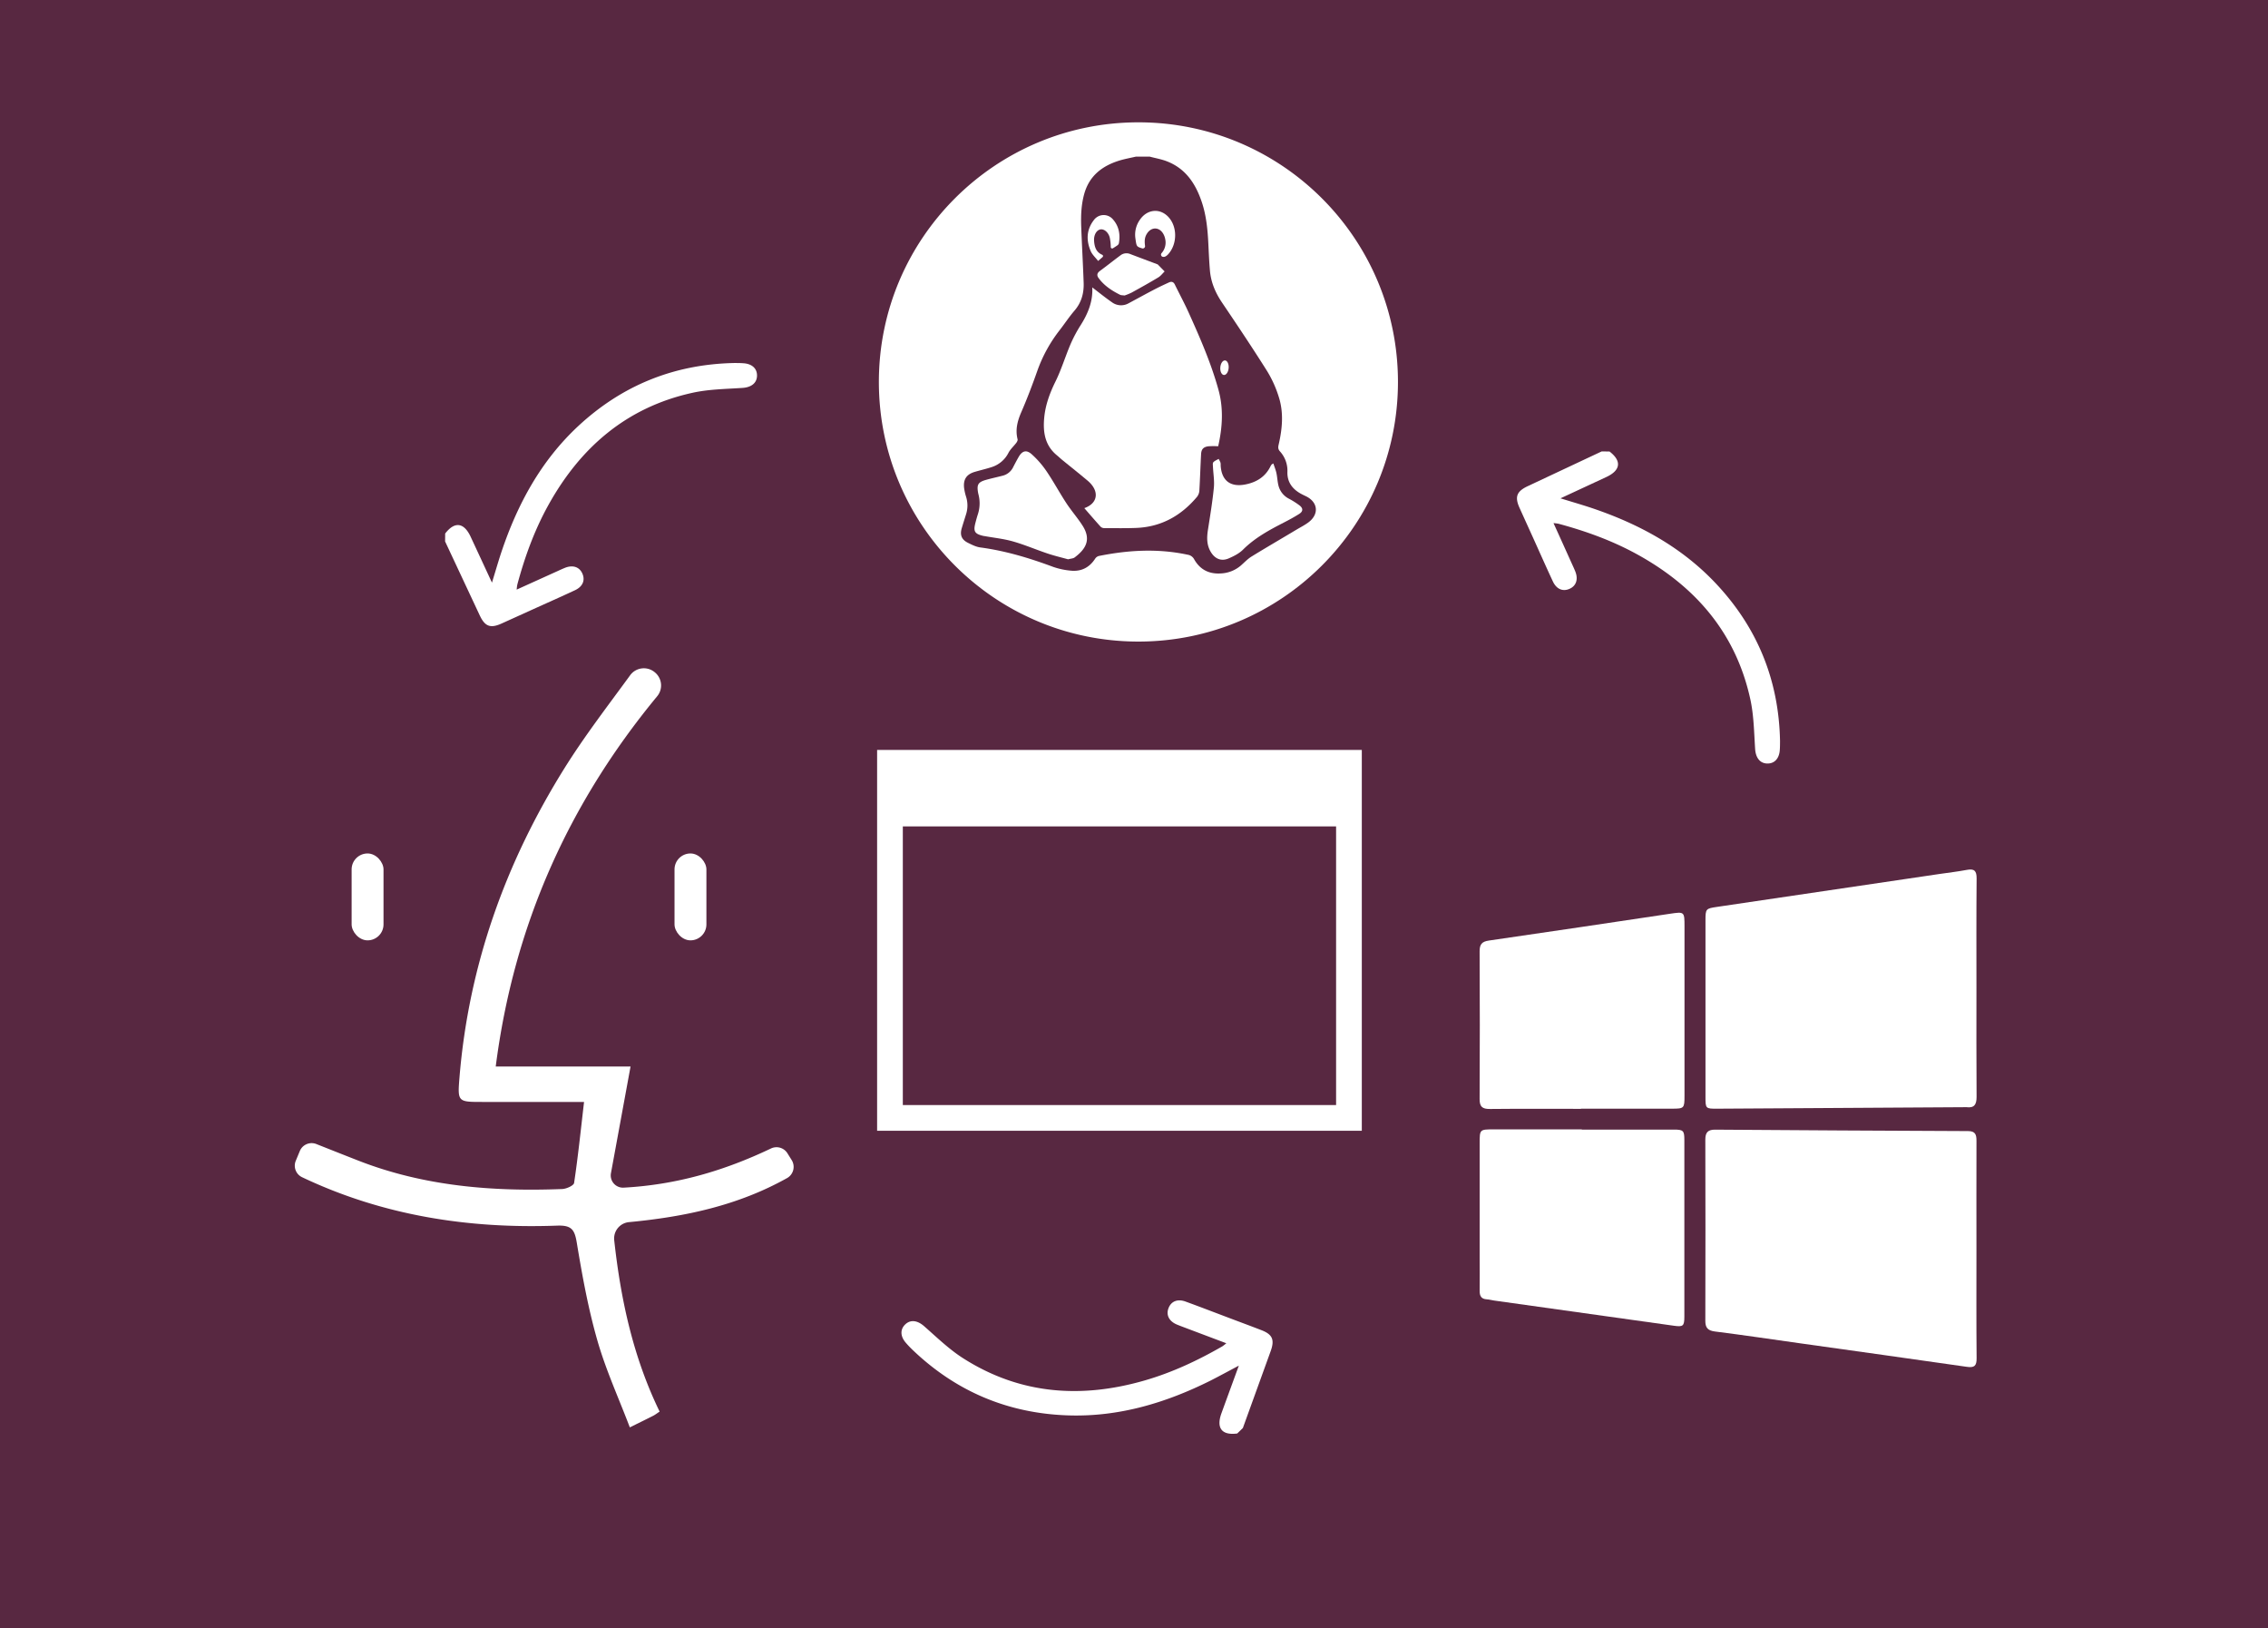<svg id="Layer_1" data-name="Layer 1" xmlns="http://www.w3.org/2000/svg" viewBox="0 0 1764.06 1266.07"><defs><style>.cls-1{fill:#582841;}.cls-2{fill:#fff;}</style></defs><title>cross-platform</title><rect class="cls-1" width="1764.06" height="1266.07"/><path class="cls-2" d="M854.45,216.16c4.33,5.94,10.31,9.86,16.78,13.08.8.4,1.85.3,3.47.53a46.13,46.13,0,0,0,5.54-2.28c6.92-3.81,13.83-7.66,20.61-11.73,1.93-1.16,3.38-3.11,5-4.7l-5.3-5.39a.89.89,0,0,0-.27-.15c-7-2.63-14-5.25-21-7.91a7.58,7.58,0,0,0-7.54.77c-5.5,4.06-10.84,8.35-16.35,12.39C853.24,212.39,853,214.17,854.45,216.16Z"/><path class="cls-2" d="M854.12,202.91l3.45-3a1.09,1.09,0,0,0-.31-1.82c-4.74-2.05-6-6.24-6.29-11-.24-4.39,1.89-8.08,4.83-8.68s6.39,2.22,7.41,6.48a39,39,0,0,1,.74,7.26,1.11,1.11,0,0,0,1.7.89c1.15-.72,2.29-1.44,3.39-2.21a2.93,2.93,0,0,0,1.22-1.6c1.21-6.87.12-13.29-4.63-18.67a9.43,9.43,0,0,0-14.88.64c-5.75,7.47-6,15.82-2.31,24.23C849.64,198.1,852.08,200.27,854.12,202.91Z"/><path class="cls-2" d="M829.4,391.22c-5.37-8.2-10-16.85-15.55-25a72.14,72.14,0,0,0-11.38-13c-4.17-3.73-7.45-2.69-10.22,2.2-1.46,2.56-2.84,5.17-4.19,7.79a12.42,12.42,0,0,1-8.33,6.72c-4.19,1.06-8.41,2-12.57,3.14-6.44,1.79-7.56,3.69-6.36,10.3.08.41.2.82.29,1.23a27.31,27.31,0,0,1-.41,15c-.76,2.3-1.39,4.64-2,7-1.73,6.62-.58,8.52,6.05,10.08.41.1.84.13,1.25.2,7.36,1.33,14.88,2.09,22,4.14,9.08,2.59,17.82,6.36,26.79,9.36,5.37,1.8,10.9,3.11,16,4.52,2.11-.57,3.92-.58,5.08-1.44,8.76-6.58,13.14-13.94,6.1-24.85C838.09,402.62,833.32,397.2,829.4,391.22Z"/><path class="cls-2" d="M863.76,194.16"/><path class="cls-2" d="M885.47,95.12C774,95.12,683.59,185.5,683.59,297S774,498.87,885.47,498.87,1087.34,408.49,1087.34,297,997,95.12,885.47,95.12Zm132.11,311.15c-2.87,2.12-6.1,3.75-9.17,5.58-11.68,7-23.43,13.81-35,20.93-3,1.86-5.51,4.57-8.22,6.92a25.63,25.63,0,0,1-15.89,6.2c-9.09.53-16-3.11-20.47-11a6.8,6.8,0,0,0-5.08-3.57c-23.12-4.95-46.14-3.63-69.11,1a5,5,0,0,0-2.82,2.08c-4.59,7.09-11.12,10.23-19.39,9.27a57.17,57.17,0,0,1-13.25-2.88c-18.42-6.85-37.11-12.51-56.67-15.12-3.34-.44-6.61-2.1-9.7-3.64-4.9-2.45-6.31-6.09-4.77-11.28,1.11-3.73,2.31-7.44,3.46-11.17a22.54,22.54,0,0,0,0-13.09,41.37,41.37,0,0,1-1.66-7.38c-.61-6.59,2.06-10.36,8.41-12.23,4.34-1.28,8.77-2.28,13.07-3.68a22.13,22.13,0,0,0,13.11-11.19c1.5-2.8,4-5,6-7.61.59-.78,1.26-2,1.06-2.8-1.89-7.46-.14-14.21,2.86-21.13,4.58-10.52,8.65-21.27,12.47-32.09a112.46,112.46,0,0,1,17.43-31.72c3.88-5,7.36-10.33,11.49-15.12,5.44-6.32,7.41-13.64,7.13-21.66-.51-14.54-1.36-29.08-1.9-43.63-.3-8.44,0-16.85,2.25-25.12,3.84-14.17,13.76-22,27.12-26.19,4.29-1.35,8.75-2.11,13.14-3.15H894.3c4.55,1.23,9.28,2,13.64,3.76,14.51,5.75,22.13,17.53,26.86,31.69,3.51,10.52,4.52,21.42,5.06,32.4.35,6.95.63,13.91,1.24,20.84.79,9.13,4.29,17.22,9.43,24.82,11.92,17.65,23.78,35.35,35.11,53.37A88.27,88.27,0,0,1,994.75,309c3.81,12.18,2.6,24.62-.25,36.9-.45,2-.43,3.44,1.06,5.1a22.22,22.22,0,0,1,5.79,15.94c-.2,7.38,3.32,12.66,9.47,16.38,1.53.92,3.15,1.69,4.77,2.46C1025.23,390.37,1026.22,399.88,1017.58,406.27Z"/><path class="cls-2" d="M888.36,193.12a1.76,1.76,0,0,0,2.26-1.92c-.6-4.55-.12-7.07,1.61-9.73,3.29-5,9.16-5.09,12.37,0a13.16,13.16,0,0,1,1.75,4.66,12.34,12.34,0,0,1-2.89,10.73,1.75,1.75,0,0,0,1.06,2.86c1.48.24,2.76-.6,4.07-2,7-7.64,7.35-20.94.48-28.68-6.69-7.52-16.84-6.46-22.48,1.88a20,20,0,0,0-3.49,14.29C884,191.51,883.81,191.73,888.36,193.12Z"/><path class="cls-2" d="M947.51,347c3.32-14.62,4.25-29.29.24-43.83-5.73-20.76-14.34-40.48-23.18-60.06-3.34-7.39-7.19-14.53-10.76-21.81-1-2.15-2.6-2.61-4.65-1.66-3.25,1.51-6.52,3-9.68,4.62C892.21,228,885,232,877.77,235.86a11.86,11.86,0,0,1-12.9-.84c-5.33-3.68-10.37-7.79-15.31-11.54.6,10.41-3.08,19.93-8.8,29a106.8,106.8,0,0,0-8,14.94c-4.14,9.67-7.17,19.85-11.81,29.25-4.49,9.12-7.89,18.36-8.78,28.46-1,11.06.64,21.3,9.89,28.9,1.39,1.14,2.68,2.39,4.06,3.53,6.61,5.4,13.31,10.7,19.85,16.21,9.36,7.89,8.2,17.58-2.58,21.34,4.28,4.91,8.46,9.79,12.77,14.54a4.16,4.16,0,0,0,2.82,1c8.32,0,16.65.19,25-.16,19.4-.83,34.86-9.59,47.15-24.27a8.64,8.64,0,0,0,1.74-4.77c.56-9.47.83-19,1.35-28.43.21-3.77,1.86-5.5,5.69-6A62.76,62.76,0,0,1,947.51,347Z"/><path class="cls-2" d="M1010.78,393a61.38,61.38,0,0,0-8.25-5.22,15.77,15.77,0,0,1-8.09-10.05c-.84-3.22-.93-6.64-1.64-9.91-.53-2.44-1.51-4.79-2.38-7.45a12.66,12.66,0,0,0-1.32.79,10.76,10.76,0,0,0-.84,1.31c-4,8.26-10.89,12.53-19.68,14.24-11.56,2.25-18.45-3-19.14-14.79a8.41,8.41,0,0,0-.14-2.2,23.5,23.5,0,0,0-1.43-2.89c-1.41.83-3.06,1.44-4.12,2.59-.61.67-.37,2.23-.31,3.38.24,5.47,1.23,11,.7,16.4-1.07,10.87-2.86,21.68-4.55,32.49-1,6.19-1.13,12.19,2.32,17.74,3.28,5.27,8.17,7.21,13.82,4.75,3.9-1.7,8-3.75,11-6.7,9.2-9.2,20.34-15.25,31.7-21.08,4.11-2.12,8.2-4.32,12.11-6.8C1013.61,397.63,1013.7,395.28,1010.78,393Z"/><ellipse class="cls-2" cx="918.42" cy="286.55" rx="3.03" ry="5.52" transform="translate(-43.18 256.12) rotate(-15.52)"/><ellipse class="cls-2" cx="952.44" cy="285.93" rx="5.68" ry="3.26" transform="translate(592.63 1212.99) rotate(-85.5)"/><path class="cls-2" d="M1537.29,768.32c0,28.2-.12,56.38.1,84.6,0,5.85-1.7,8.77-7.82,8H1529l-193,1.17c-9.44.06-9.47,0-9.47-9.37V715.46c0-8.8.39-9,8.79-10.26q86.73-12.76,173.44-25.65c7-1,14.09-1.84,21.06-3.15,5.78-1.1,7.66.7,7.6,6.69C1537.15,711.5,1537.29,739.91,1537.29,768.32Z"/><path class="cls-2" d="M1537.29,972.15c0,28-.14,56,.12,83.94.06,6-1.74,7.57-7.6,6.72-43-6.19-86-12.14-128.9-18.18-22.33-3.13-44.61-6.47-67-9.29-5.49-.7-7.52-2.84-7.5-8.32q.19-70.47,0-140.95c0-5.73,2.18-7.73,7.78-7.68q98.32.71,196.65,1.11c5.61,0,6.47,2.83,6.47,7.48C1537.21,915.34,1537.29,943.78,1537.29,972.15Z"/><path class="cls-2" d="M1230.33,878.34h71.45c7.57,0,8.32.76,8.32,8.19q.06,68.64,0,137.27c0,7.3-1,8.06-8,7.08q-70-9.83-140.07-19.63c-1.85-.25-3.7-.81-5.55-.92-4.3-.22-5.65-2.56-5.59-6.59.14-8.77,0-17.56,0-26.33V889c0-10.83,0-10.83,11.09-10.83h68.36Z"/><path class="cls-2" d="M1229.67,862.21c-23.61,0-47.21-.14-70.82.1-5.9.07-8.08-1.76-8-7.84q.3-57.32,0-114.7c0-5.37,1.6-7.62,7.27-8.43,46.9-6.74,93.75-13.82,140.62-20.8,11.46-1.71,11.47-1.71,11.47,9.93V852.08c0,9.68-.27,10-9.71,10-23.61.06-47.21,0-70.82,0Z"/><path class="cls-2" d="M454.28,856.84c-27.38,0-53.28,0-79.18,0-18.93,0-19.27-.06-17.73-18.86,7.11-87,35.7-167,81.7-240.68,15.51-24.84,33.47-48.15,51.06-72.24a13.18,13.18,0,0,1,18.93-2.5l.21.17a13.16,13.16,0,0,1,1.91,18.63c-69.06,83.58-111.62,178.53-125.6,287.95H490.44c-5.11,27.83-10.05,54.72-15.24,82.93A9.52,9.52,0,0,0,485,923.49c41.53-2.26,78.49-13.24,114.69-30.47a10,10,0,0,1,12.74,3.68l3.34,5.33a10,10,0,0,1-3.55,14C574,937.4,532.73,946.18,489.2,950.3a12.75,12.75,0,0,0-11.45,14.13c5.12,46.63,14.84,91.09,35.31,133.19-2.1,1.37-3.43,2.43-4.92,3.2-5.09,2.6-10.22,5.09-18.26,9.07-8.71-22.91-18.7-44.76-25.25-67.61-7.12-24.82-11.77-50.44-16-76-1.7-10.32-4.15-13.68-15.4-13.26-68.86,2.53-135.48-7.82-198.29-37.66h0a9.92,9.92,0,0,1-4.89-12.75l3.19-7.69a9.94,9.94,0,0,1,12.82-5.34c11.23,4.45,21.84,8.66,32.46,12.81,51.16,20,104.54,24.28,158.76,22.17,3.27-.12,8.95-2.68,9.26-4.74C449.57,899.54,451.69,879.09,454.28,856.84Z"/><rect class="cls-2" x="524.65" y="663.63" width="24.8" height="67.56" rx="12.4"/><path class="cls-2" d="M346.25,414.88c7.32-9.58,14.62-8.68,19.81,2.46,5.34,11.46,10.66,22.92,16.59,35.7,2.7-8.77,4.84-16.21,7.27-23.55,12.46-37.3,30.76-71.15,59.89-98.23Q501,283.73,571,282.27c2.42,0,4.84,0,7.26.19,6.77.43,10.76,4.22,10.54,9.93s-4.74,8.82-11.3,9.24c-13,.87-26.34,1-39,3.82-51.22,11.3-87.31,42.57-112.24,87.77-10.69,19.37-18.14,40-23.89,61.34a36.47,36.47,0,0,0-.5,3.9l31.35-14.19c2-.91,4-1.84,6.09-2.69,6.18-2.53,11.45-.8,13.72,4.55,2.21,5.14.19,10-5.74,12.78-11.3,5.28-22.77,10.35-34.17,15.51-7.72,3.5-15.42,7-23.16,10.49-8.56,3.84-12.8,2.2-16.84-6.46L346.2,421Z"/><path class="cls-2" d="M962.33,1114.64c-12,1.6-16.48-4.2-12.27-15.75,4.32-11.88,8.67-23.74,13.51-37-8.11,4.29-14.89,8-21.79,11.51C906.59,1091,869.72,1102,830,1100.54q-69.79-2.58-120.36-51.07c-1.74-1.68-3.42-3.43-5-5.27-4.48-5.1-4.62-10.59-.43-14.48s9.59-2.88,14.53,1.45c9.83,8.62,19.34,17.91,30.29,24.9,44.21,28.23,91.84,31.64,141.43,17.3,21.25-6.14,41.12-15.47,60.27-26.48a34.3,34.3,0,0,0,3.1-2.41c-11.25-4.24-21.73-8.17-32.2-12.13-2.07-.78-4.15-1.55-6.2-2.4-6.17-2.58-8.67-7.52-6.49-12.92,2.07-5.2,7-7.22,13.1-5,11.72,4.26,23.42,8.79,35.12,13.2,7.94,3,15.88,5.93,23.8,9,8.77,3.33,10.6,7.49,7.34,16.47l-21.6,59.69Z"/><path class="cls-2" d="M1251.89,351.09c9.58,7.32,8.69,14.63-2.46,19.82-11.45,5.33-22.92,10.65-35.69,16.58,8.76,2.71,16.2,4.85,23.54,7.27,37.31,12.46,71.16,30.76,98.23,59.9q47.54,51.16,49,121.21c0,2.42,0,4.84-.18,7.27-.44,6.77-4.22,10.75-9.94,10.54s-8.81-4.75-9.24-11.3c-.86-13-1-26.35-3.82-39-11.3-51.22-42.57-87.31-87.77-112.24-19.37-10.69-40-18.14-61.34-23.89a34.06,34.06,0,0,0-3.9-.49c5,10.95,9.58,21.14,14.19,31.35.92,2,1.84,4,2.69,6.08,2.54,6.19.81,11.45-4.54,13.72-5.14,2.22-10,.19-12.79-5.73-5.28-11.3-10.35-22.78-15.5-34.18-3.51-7.72-7-15.42-10.5-23.16-3.84-8.56-2.19-12.8,6.46-16.84L1245.81,351Z"/><path class="cls-2" d="M682.22,583.14V879.25h377V583.14Zm20,276.11V642.58h337V859.25Z"/><rect class="cls-2" x="273.5" y="663.63" width="24.8" height="67.56" rx="12.4"/></svg>